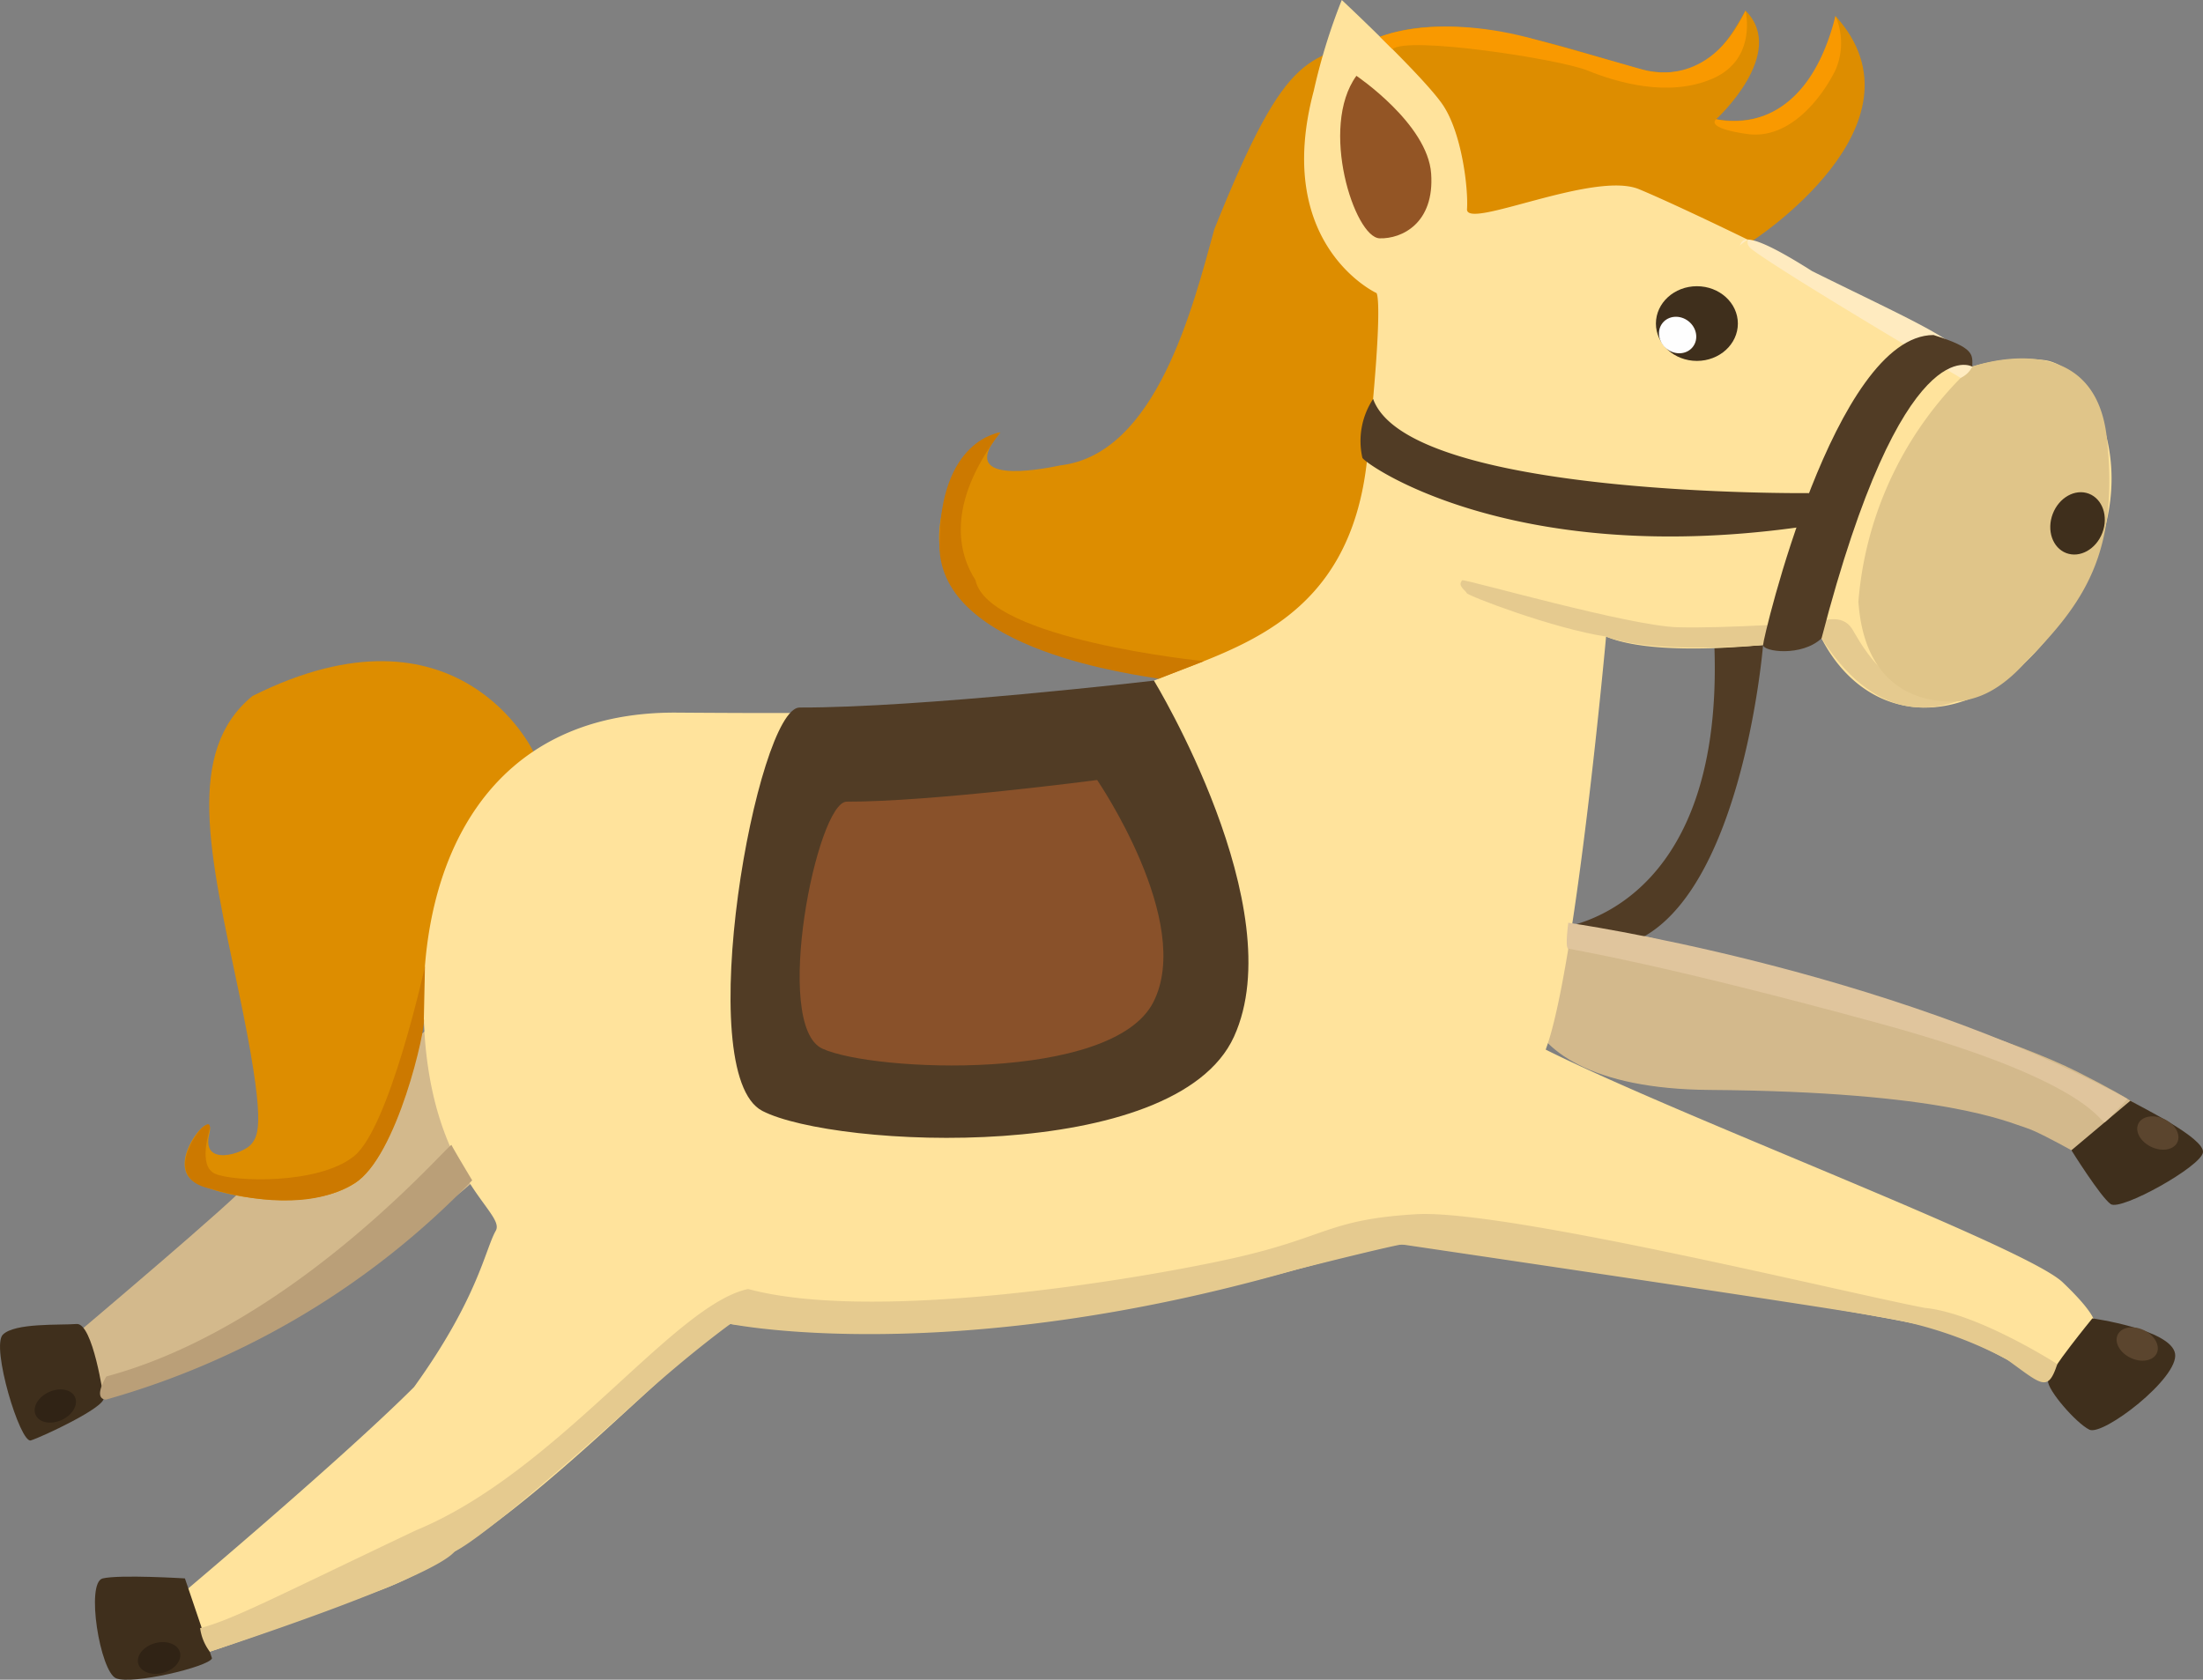 <svg xmlns="http://www.w3.org/2000/svg" width="224.684" height="171.362" viewBox="0 0 224.684 171.362">
  <rect x="0" y="0" width="224.684" height="171.362" fill="#808080" stroke="none"/>
  <defs>
    <style>
      .cls-1 {
        fill: #d3b98c;
      }

      .cls-2 {
        fill: #dd8d00;
      }

      .cls-3 {
        fill: #513c25;
      }

      .cls-4 {
        fill: #ffe39c;
      }

      .cls-5 {
        fill: #3f2f1c;
      }

      .cls-6 {
        fill: #e5ca8f;
      }

      .cls-7 {
        fill: #e0c589;
      }

      .cls-8 {
        fill: #fefefe;
      }

      .cls-9 {
        fill: #ffebc0;
      }

      .cls-10 {
        fill: #89512a;
      }

      .cls-11 {
        fill: #e0c59d;
      }

      .cls-12 {
        fill: #ba9f78;
      }

      .cls-13 {
        fill: #935525;
      }

      .cls-14 {
        fill: #f99900;
      }

      .cls-15 {
        fill: #cc7900;
      }

      .cls-16 {
        fill: #5b452e;
      }

      .cls-17 {
        fill: #302315;
      }
    </style>
  </defs>
  <g id="组_1144" data-name="组 1144" transform="translate(-403.46 -247.551)">
    <path id="路径_2084" data-name="路径 2084" class="cls-1" d="M451.436,368.353s-15.528,13.448-26.4,17.8-11.776,4.169-11.776,4.169l-1.993-6.7s16.849-14.226,17.393-15.268,16.973-14.689,18.089-15.566S456.274,355.625,451.436,368.353Z"/>
    <path id="路径_2085" data-name="路径 2085" class="cls-2" d="M457.849,324.216s-7.628-16.181-28.645-5.657c-6.884,5.657-4.348,16.14-1.449,29.909s2.084,14.857,1.336,15.808-5.118,2.378-4.291-1.019-4.867,3.135-1.348,4.96,12.651,2.922,16.619-.272,6.643-15.219,6.617-16.442S459.156,326.3,457.849,324.216Z"/>
    <path id="路径_2086" data-name="路径 2086" class="cls-1" d="M565.666,341.688s37.01,8.83,49.692,15.215,4.241,4.257,4.241,4.257l-1.469,5.68s-6.249-3.686-8.068-4.243-8.312-3.684-32.246-3.854S556.371,343.056,565.666,341.688Z"/>
    <path id="路径_2087" data-name="路径 2087" class="cls-2" d="M582.069,272.207s18.645-11.951,8.59-23.025c-.2,1.358-2.582,12.093-12.162,10.531,0,0,7.338-6.727,2.989-11.075-1.562,2.65-4.008,7.881-11.21,5.843s-17.869-5.979-25.614-3.329-9.648.566-17.348,19.771c-2.175,7.882-5.889,22.92-15.673,24.1-2.174.453-10.78,2.084-6.16-3.352-2.627,0-14.4,14.676,3.443,21.833,6.885,1.54,12.713,3.292,12.713,3.292s16.547,9.209,25.516-14.435S580.571,271.5,582.069,272.207Z"/>
    <path id="路径_2088" data-name="路径 2088" class="cls-3" d="M583.276,313.355s-2.235,27.63-14.555,30.71c-7.248.724-6.432-.227-6.523-.408a7.248,7.248,0,0,1,0-1.4s17.022-1.23,16.12-28.585Z"/>
    <path id="路径_2089" data-name="路径 2089" class="cls-4" d="M567.264,312.493s-3.08,33.982-6.16,42.136c13.769,6.884,48.918,20.111,52.723,23.734s3.261,4.348,3.261,4.348-1.993,4.168-3.623,5.436-6.523-3.8-14.132-5.436-47.641-8.208-52.9-8.208-33.158,11.958-68.488,8.116c-4.71,1.9-21.93,22.015-35.518,27.088s-17.575,6.342-17.575,6.342l-2.536-6.161s16.125-13.588,23.372-20.835c6.522-9.059,7.247-14.042,8.334-15.944s-6.794-5.571-7.338-21.606,6.523-31.389,25.819-31.253,40.357.135,48.646-3.262,19.976-5.979,21.742-22.557.951-16.985.951-16.985-10.6-4.892-6.386-20.655a60.633,60.633,0,0,1,2.853-9.24s8.425,7.881,10.328,10.735,2.581,8.425,2.445,10.6,12.91-3.941,17.53-2.038,21.859,10.2,25.152,12.64c3.029,2.242,8.844,5.468,8.844,5.468a18.094,18.094,0,0,1,7.421-.658c4.461.657,9.35,9.705,5.245,19.671-7.507,18.229-22.2,19.986-28.039,8.707C587.541,312.879,573.25,315,567.264,312.493Z"/>
    <path id="路径_2090" data-name="路径 2090" class="cls-5" d="M425.083,416.728l-2.763-8.153s-6.613-.408-8.38,0-.272,9.512,1.359,10.191S424.738,417.6,425.083,416.728Z"/>
    <path id="路径_2091" data-name="路径 2091" class="cls-5" d="M414.032,390.172s-1.088-7.687-2.764-7.551-6.3-.136-7.519,1.087,1.766,11.118,2.853,10.79S414.188,391.142,414.032,390.172Z"/>
    <path id="路径_2092" data-name="路径 2092" class="cls-5" d="M616.86,382.048s-4.438,5.41-4.526,6.344,2.835,4.317,4.219,5.009,9.179-5.3,8.741-7.765S616.86,382.048,616.86,382.048Z"/>
    <path id="路径_2093" data-name="路径 2093" class="cls-5" d="M620.732,359.846l-6.007,5.052s2.973,4.769,4.007,5.493,9.2-3.825,9.407-5.273S621.8,360.467,620.732,359.846Z"/>
    <path id="路径_2094" data-name="路径 2094" class="cls-6" d="M603.872,318.784c-1.978.8-8.518,3.448-14.633-6.109-4.62,0-5.963.68-5.963.68s-11.309.994-16.012-.862c-5.383-.814-14.125-4.166-14.215-4.438s-1-.725-.453-1.314c.77,0,17.068,4.666,21.964,4.8s13.825-.491,14.226-.544c.555-.073,2.56-.906,3.579.725.992,1.587,3.875,7.722,11.5,7C603.9,318.718,603.91,318.769,603.872,318.784Z"/>
    <path id="路径_2095" data-name="路径 2095" class="cls-7" d="M604.612,284.955s12.46-4.5,13.729,7.3-2.4,16.878-8.275,22.829c-3.116,3.478-5.431,3.689-6.187,3.932,0,0-10.065,1.861-10.88-10.1a36.712,36.712,0,0,1,11.613-23.961"/>
    <ellipse id="椭圆_228" data-name="椭圆 228" class="cls-5" cx="4.179" cy="3.81" rx="4.179" ry="3.81" transform="translate(572.347 276.75)"/>
    <ellipse id="椭圆_229" data-name="椭圆 229" class="cls-8" cx="1.793" cy="1.967" rx="1.793" ry="1.967" transform="matrix(0.622, -0.783, 0.783, 0.622, 571.905, 281.91)"/>
    <ellipse id="椭圆_230" data-name="椭圆 230" class="cls-5" cx="3.241" cy="2.708" rx="3.241" ry="2.708" transform="translate(611.665 303.011) rotate(-69.178)"/>
    <path id="路径_2096" data-name="路径 2096" class="cls-9" d="M603.427,286.1s-17.585-10.347-21.278-13.1c-.367-.274-.613-.686-.353-1.063.031-.046-.986.714-.965.706.411-.159-.407-2.429,7.444,2.567,10.364,5.14,15.642,7.3,16.337,9.748A2.451,2.451,0,0,1,603.427,286.1Z"/>
    <path id="路径_2097" data-name="路径 2097" class="cls-3" d="M604.612,284.955s-7.084-4.213-15.373,27.72c-2.038,1.9-5.947,1.359-5.963.68s7.3-31.591,17.382-31.626C604.9,283.052,604.63,283.733,604.612,284.955Z"/>
    <path id="路径_2098" data-name="路径 2098" class="cls-3" d="M587.962,297.856s-40.863.439-44.456-9.606a7.787,7.787,0,0,0-1.1,5.99c0,.453,14.764,11.179,44.3,7.129A4.769,4.769,0,0,0,587.962,297.856Z"/>
    <path id="路径_2099" data-name="路径 2099" class="cls-3" d="M521.153,316.988"/>
    <path id="路径_2100" data-name="路径 2100" class="cls-3" d="M521.153,316.988s-23.9,2.782-36.138,2.742c-4.347,0-11.142,37.366-3.8,41.155s42.124,5.537,48.1-7.577S521.153,316.988,521.153,316.988Z"/>
    <path id="路径_2101" data-name="路径 2101" class="cls-10" d="M515.358,327.125s-16.956,2.233-25.54,2.209c-3.05,0-7.626,22.836-2.479,25.2s29.549,3.457,33.743-4.732S515.358,327.125,515.358,327.125Z"/>
    <path id="路径_2102" data-name="路径 2102" class="cls-6" d="M613.28,386.711s-8.052-5.187-13.487-5.731c-7.428-1.381-42.849-10.1-51.908-9.557s-9.059,2.355-18.843,4.529-36.417,6.568-49.281,3.1c-7.609,1.608-19.386,18.639-33.881,24.618-14.856,7.066-18.655,9.09-22.01,9.98a5.123,5.123,0,0,0,.986,2.4s22.549-7.3,24.98-10.225c3.088-1.494,14.062-11.257,19.18-15.866,4.978-4.488,8.933-7.339,8.933-7.339s22.529,4.585,57.805-5.57c9.841-2.476,10.683-2.546,10.683-2.546s44.015,6.494,48.455,7.351a41.3,41.3,0,0,1,13.236,4.38C611.66,388.771,612.318,389.68,613.28,386.711Z"/>
    <path id="路径_2103" data-name="路径 2103" class="cls-11" d="M620.445,359.658s-1.736,1.889-2.268,2.337-.742-3.934-22.823-9.981-31.582-7.6-31.943-7.681,0-2.645,0-2.645S595.712,346.263,620.445,359.658Z"/>
    <path id="路径_2104" data-name="路径 2104" class="cls-12" d="M451.618,367.964s-1.962-3.26-2.105-3.6-15.96,18.445-35.207,23.609c-1.446,2.5,0,2.352,0,2.352A83.151,83.151,0,0,0,451.618,367.964Z"/>
    <path id="路径_2105" data-name="路径 2105" class="cls-13" d="M541.8,255.286s7.26,4.892,7.622,9.965-2.988,6.681-5.254,6.613C541.61,271.788,537.985,260.541,541.8,255.286Z"/>
    <path id="路径_2106" data-name="路径 2106" class="cls-14" d="M581.486,248.638s1.221,4.927-3.326,6.92-9.892.362-12.791-.815-18.394-3.538-19.887-2.177l-1.27-1.263s5.919-2.539,15.992.32c3.482.923,10.83,3.051,10.973,3.08S577.674,256.756,581.486,248.638Z"/>
    <path id="路径_2107" data-name="路径 2107" class="cls-14" d="M590.659,249.182a6.912,6.912,0,0,1,0,5.515c-1.329,2.718-4.624,7.157-9.024,6.523s-3.138-1.507-3.138-1.507S587.367,262.282,590.659,249.182Z"/>
    <path id="路径_2108" data-name="路径 2108" class="cls-15" d="M505.481,291.668s-6.214.65-6.206,11.508,20.528,13.25,22.362,13.617L526.246,315s-22.026-2.191-23.294-8.261C501.322,304.231,499.767,299.152,505.481,291.668Z"/>
    <path id="路径_2109" data-name="路径 2109" class="cls-15" d="M446.688,351.5l.113-5.361s-3.593,16.4-7.217,19.347-12.32,2.627-14.177,1.812-.5-4.594-.531-4.725.02-.628-.71-.058-4.066,5.261.667,6.279c4.311,1.29,10.421,2.155,14.783-.52S446.93,352.374,446.688,351.5Z"/>
    <ellipse id="椭圆_231" data-name="椭圆 231" class="cls-16" cx="1.566" cy="2.205" rx="1.566" ry="2.205" transform="translate(620.874 363.61) rotate(-64.665)"/>
    <ellipse id="椭圆_232" data-name="椭圆 232" class="cls-16" cx="1.566" cy="2.205" rx="1.566" ry="2.205" transform="translate(618.772 385.135) rotate(-64.665)"/>
    <ellipse id="椭圆_233" data-name="椭圆 233" class="cls-17" cx="2.205" cy="1.566" rx="2.205" ry="1.566" transform="matrix(0.964, -0.265, 0.265, 0.964, 417.147, 415.768)"/>
    <ellipse id="椭圆_234" data-name="椭圆 234" class="cls-17" cx="2.205" cy="1.566" rx="2.205" ry="1.566" transform="matrix(0.909, -0.416, 0.416, 0.909, 406.445, 390.482)"/>
  </g>
</svg>
